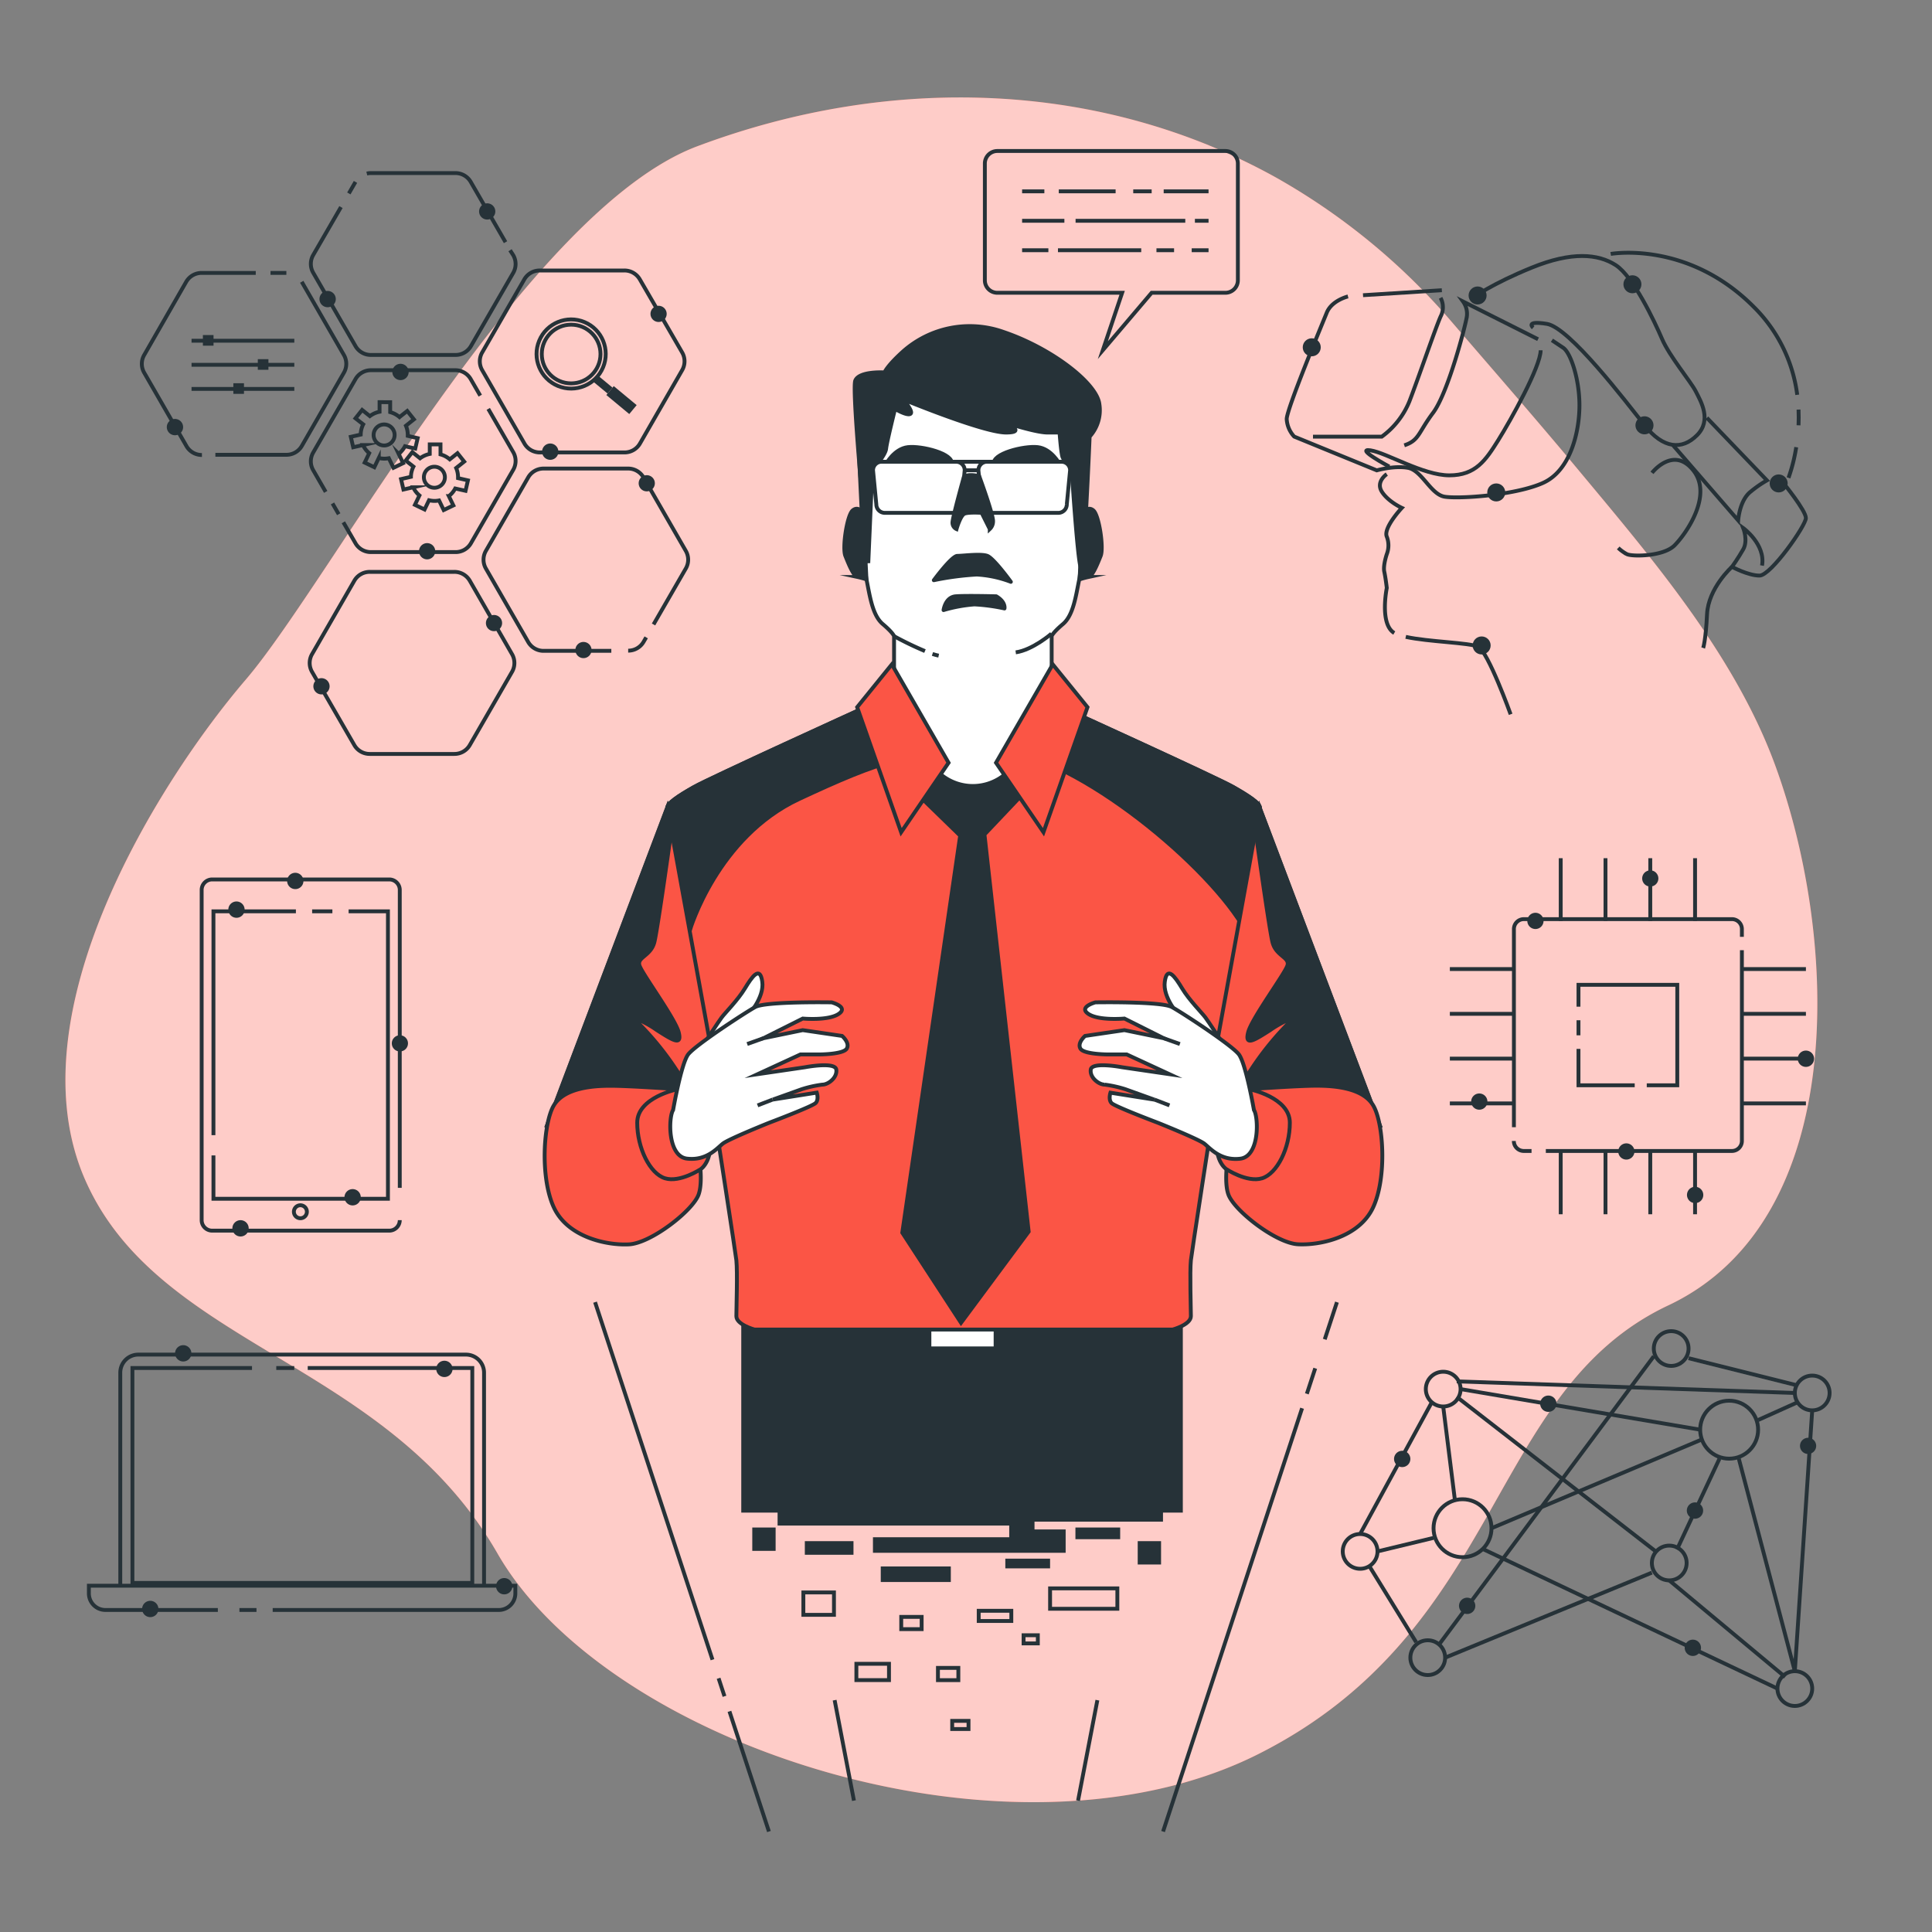 <svg xmlns="http://www.w3.org/2000/svg" viewBox="0 0 500 500"><rect x="0" y="0" width="500" height="500" fill="#808080" stroke="none"/><g id="freepik--background-simple--inject-61"><path d="M330.05,45.84c-44.64-24.71-98.88-27-149.56-8C136.31,54.4,85.69,150.12,63.6,175.89S2.86,262.41,22.18,305.66,100,352,128.73,402s133.68,84,197.18,51.83,58.91-93.88,105.85-116,44.18-94.8,27.61-139.9c-10.75-29.27-33.1-54.9-52.76-78.55C396.24,107,385.56,94.77,375,82.49A169.48,169.48,0,0,0,330.05,45.84Z" style="fill:#FB5545"></path><path d="M330.05,45.84c-44.64-24.71-98.88-27-149.56-8C136.31,54.4,85.69,150.12,63.6,175.89S2.86,262.41,22.18,305.66,100,352,128.73,402s133.68,84,197.18,51.83,58.91-93.88,105.85-116,44.18-94.8,27.61-139.9c-10.75-29.27-33.1-54.9-52.76-78.55C396.24,107,385.56,94.77,375,82.49A169.48,169.48,0,0,0,330.05,45.84Z" style="fill:#fff;opacity:0.7"></path></g><g id="freepik--Connection--inject-61"><circle cx="373.5" cy="359.5" r="4.5" style="fill:none;stroke:#263238;stroke-linejoin:round"></circle><circle cx="432" cy="404.5" r="4.5" style="fill:none;stroke:#263238;stroke-linejoin:round"></circle><circle cx="352" cy="401.5" r="4.5" style="fill:none;stroke:#263238;stroke-miterlimit:10"></circle><circle cx="378.5" cy="395.5" r="7.5" style="fill:none;stroke:#263238;stroke-linejoin:round"></circle><circle cx="369.5" cy="429" r="4.5" style="fill:none;stroke:#263238;stroke-linejoin:round"></circle><circle cx="464.5" cy="437" r="4.5" style="fill:none;stroke:#263238;stroke-linejoin:round"></circle><circle cx="469" cy="360.5" r="4.5" style="fill:none;stroke:#263238;stroke-linejoin:round"></circle><circle cx="432.5" cy="349" r="4.5" style="fill:none;stroke:#263238;stroke-linejoin:round"></circle><circle cx="447.5" cy="370" r="7.5" style="fill:none;stroke:#263238;stroke-linejoin:round"></circle><line x1="377" y1="361.5" x2="428.5" y2="401.5" style="fill:none;stroke:#263238;stroke-linejoin:round"></line><line x1="434" y1="401" x2="445" y2="377.5" style="fill:none;stroke:#263238;stroke-linejoin:round"></line><polyline points="450 377.5 464.5 432.5 469 365" style="fill:none;stroke:#263238;stroke-linejoin:round"></polyline><line x1="427.5" y1="407" x2="374" y2="429" style="fill:none;stroke:#263238;stroke-linejoin:round"></line><line x1="386" y1="395.5" x2="440.5" y2="372.5" style="fill:none;stroke:#263238;stroke-linejoin:round"></line><line x1="376.5" y1="388" x2="373.5" y2="364" style="fill:none;stroke:#263238;stroke-linejoin:round"></line><line x1="455" y1="367.5" x2="465" y2="363" style="fill:none;stroke:#263238;stroke-linejoin:round"></line><line x1="354.5" y1="405.5" x2="366.5" y2="425" style="fill:none;stroke:#263238;stroke-linejoin:round"></line><line x1="352" y1="397" x2="370.5" y2="363" style="fill:none;stroke:#263238;stroke-linejoin:round"></line><line x1="384" y1="401" x2="460" y2="437" style="fill:none;stroke:#263238;stroke-linejoin:round"></line><line x1="432" y1="409" x2="462" y2="434" style="fill:none;stroke:#263238;stroke-linejoin:round"></line><line x1="378" y1="359.5" x2="440" y2="370" style="fill:none;stroke:#263238;stroke-linejoin:round"></line><line x1="464.5" y1="360.5" x2="377" y2="357.5" style="fill:none;stroke:#263238;stroke-linejoin:round"></line><line x1="465" y1="358.5" x2="437" y2="351.5" style="fill:none;stroke:#263238;stroke-linejoin:round"></line><line x1="428" y1="351" x2="372.5" y2="425.5" style="fill:none;stroke:#263238;stroke-linejoin:round"></line><line x1="371" y1="398" x2="356.5" y2="401.5" style="fill:none;stroke:#263238;stroke-linejoin:round"></line><path d="M402.82,363.28a2.11,2.11,0,1,0-2.1,2.11A2.1,2.1,0,0,0,402.82,363.28Z" style="fill:#263238"></path><path d="M381.81,415.6a2.11,2.11,0,1,0-2.11,2.1A2.1,2.1,0,0,0,381.81,415.6Z" style="fill:#263238"></path><path d="M440.77,390.94a2.11,2.11,0,1,0-2.1,2.1A2.1,2.1,0,0,0,440.77,390.94Z" style="fill:#263238"></path><path d="M440.22,426.46a2.11,2.11,0,1,0-2.11,2.1A2.12,2.12,0,0,0,440.22,426.46Z" style="fill:#263238"></path><path d="M365,377.57a2.11,2.11,0,1,0-2.1,2.11A2.1,2.1,0,0,0,365,377.57Z" style="fill:#263238"></path><circle cx="467.93" cy="374.19" r="2.1" style="fill:#263238"></circle></g><g id="freepik--Chip--inject-61"><path d="M391.8,291.72V240.45a2.57,2.57,0,0,1,2.58-2.58h53.83a2.58,2.58,0,0,1,2.59,2.58v2" style="fill:none;stroke:#263238;stroke-miterlimit:10"></path><path d="M396.36,297.87h-2a2.58,2.58,0,0,1-2.58-2.59" style="fill:none;stroke:#263238;stroke-miterlimit:10"></path><path d="M450.8,245.91v49.37a2.59,2.59,0,0,1-2.59,2.59H400.06" style="fill:none;stroke:#263238;stroke-miterlimit:10"></path><polyline points="408.51 260.53 408.51 254.87 434.08 254.87 434.08 280.87 426.18 280.87" style="fill:none;stroke:#263238;stroke-miterlimit:10"></polyline><line x1="408.51" y1="267.94" x2="408.51" y2="264.04" style="fill:none;stroke:#263238;stroke-miterlimit:10"></line><polyline points="423.06 280.87 408.51 280.87 408.51 271.45" style="fill:none;stroke:#263238;stroke-miterlimit:10"></polyline><line x1="403.91" y1="238.33" x2="403.91" y2="222.1" style="fill:none;stroke:#263238;stroke-miterlimit:10"></line><line x1="415.5" y1="238.33" x2="415.5" y2="222.1" style="fill:none;stroke:#263238;stroke-miterlimit:10"></line><line x1="427.09" y1="238.33" x2="427.09" y2="222.1" style="fill:none;stroke:#263238;stroke-miterlimit:10"></line><line x1="438.68" y1="238.33" x2="438.68" y2="222.1" style="fill:none;stroke:#263238;stroke-miterlimit:10"></line><line x1="403.91" y1="314.25" x2="403.91" y2="298.03" style="fill:none;stroke:#263238;stroke-miterlimit:10"></line><line x1="415.5" y1="314.25" x2="415.5" y2="298.03" style="fill:none;stroke:#263238;stroke-miterlimit:10"></line><line x1="427.09" y1="314.25" x2="427.09" y2="298.03" style="fill:none;stroke:#263238;stroke-miterlimit:10"></line><line x1="438.68" y1="314.25" x2="438.68" y2="298.03" style="fill:none;stroke:#263238;stroke-miterlimit:10"></line><line x1="451.14" y1="250.79" x2="467.37" y2="250.79" style="fill:none;stroke:#263238;stroke-miterlimit:10"></line><line x1="451.14" y1="262.38" x2="467.37" y2="262.38" style="fill:none;stroke:#263238;stroke-miterlimit:10"></line><line x1="451.14" y1="273.97" x2="467.37" y2="273.97" style="fill:none;stroke:#263238;stroke-miterlimit:10"></line><line x1="451.14" y1="285.56" x2="467.37" y2="285.56" style="fill:none;stroke:#263238;stroke-miterlimit:10"></line><line x1="375.22" y1="250.79" x2="391.45" y2="250.79" style="fill:none;stroke:#263238;stroke-miterlimit:10"></line><line x1="375.22" y1="262.38" x2="391.45" y2="262.38" style="fill:none;stroke:#263238;stroke-miterlimit:10"></line><line x1="375.22" y1="273.97" x2="391.45" y2="273.97" style="fill:none;stroke:#263238;stroke-miterlimit:10"></line><line x1="375.22" y1="285.56" x2="391.45" y2="285.56" style="fill:none;stroke:#263238;stroke-miterlimit:10"></line><path d="M469.48,274a2.11,2.11,0,1,0-2.11,2.11A2.11,2.11,0,0,0,469.48,274Z" style="fill:#263238"></path><path d="M399.47,238.33a2.1,2.1,0,1,0-2.1,2.1A2.1,2.1,0,0,0,399.47,238.33Z" style="fill:#263238"></path><path d="M384.94,285.09a2.1,2.1,0,1,0-2.1,2.1A2.1,2.1,0,0,0,384.94,285.09Z" style="fill:#263238"></path><circle cx="427.09" cy="227.34" r="2.1" style="fill:#263238"></circle><path d="M423,298a2.1,2.1,0,1,0-2.1,2.1A2.11,2.11,0,0,0,423,298Z" style="fill:#263238"></path><path d="M440.81,309.26a2.11,2.11,0,1,0-2.1,2.1A2.1,2.1,0,0,0,440.81,309.26Z" style="fill:#263238"></path></g><g id="freepik--virtual-reality--inject-61"><path d="M348.86,76.72s-4.2,1-5.5,4.21S333,105.86,333,108.45a7.19,7.19,0,0,0,1.94,4.54l21.37,8.74s4.53-1.3,8.09-.65,5.83,6.8,9.39,7.45,18.46-.33,25.58-3.57,9.39-13.27,9.39-20.07-2.27-13.6-4.21-14.89l-2.91-1.94" style="fill:none;stroke:#263238;stroke-miterlimit:10"></path><path d="M396.78,84.82s-2.27-1.94,3.56-1,20.4,20.07,25.26,26.22,9.71,6.48,13.59,2.59,1-8.74-.32-11.33-6.8-9.07-8.74-13.6-7.45-16.19-12-19.1-11.33-3.56-21.69.65-15.22,7.77-15.22,7.77" style="fill:none;stroke:#263238;stroke-miterlimit:10"></path><line x1="352.75" y1="76.4" x2="373.15" y2="75.11" style="fill:none;stroke:#263238;stroke-miterlimit:10"></line><path d="M363.43,115.25c3.89-1.29,3.56-3.24,7.45-8.42s8.42-22.66,8.74-24.93a5.4,5.4,0,0,0-1-3.88l19.43,9.77" style="fill:none;stroke:#263238;stroke-miterlimit:10"></path><path d="M339.8,113h17.81a21.18,21.18,0,0,0,7.12-9.07c2.26-5.83,6.8-19.1,8.09-22a5.17,5.17,0,0,0,0-4.85" style="fill:none;stroke:#263238;stroke-miterlimit:10"></path><path d="M359.55,120.76s-9.07-4.86-4.86-4.21,13.6,6.47,20.4,6.47,9.39-3.88,12.63-9.06,11-19.11,11-23.31" style="fill:none;stroke:#263238;stroke-miterlimit:10"></path><path d="M427.54,122.37s5.5-7.12,10.68-.64-1.94,16.51-4.85,19.42-11,2.92-12.31,2.27a9.89,9.89,0,0,1-2.26-1.62" style="fill:none;stroke:#263238;stroke-miterlimit:10"></path><path d="M433,115.25l16.84,19.43s.32-5.18,3.24-7.45a29.59,29.59,0,0,1,4.2-2.91l-15.54-16.19" style="fill:none;stroke:#263238;stroke-miterlimit:10"></path><path d="M459.27,125h2.26s5.83,7.13,5.83,9.07-9.06,14.89-12,14.89-7.12-2.26-7.12-2.26,1.62-2.27,2.91-4.54,0-5.5,0-5.5,5.83,4.21,4.86,9.71" style="fill:none;stroke:#263238;stroke-miterlimit:10"></path><path d="M363.81,164.82c5.88,1.3,16.59,1.49,18.73,2.56,2.59,1.29,8.41,17.48,8.41,17.48" style="fill:none;stroke:#263238;stroke-miterlimit:10"></path><path d="M358.9,122.7s-2.91,1.94-1.29,4.53,5.18,4.21,5.18,4.21-4.86,5.18-3.89,7.45a6.3,6.3,0,0,1,0,4.53s-1,2.91-.65,4.53.65,4.21.65,4.21-1.94,9.39,1.94,11.66" style="fill:none;stroke:#263238;stroke-miterlimit:10"></path><path d="M448.26,146.66s-6.15,5.5-6.48,12.3-1,8.74-1,8.74" style="fill:none;stroke:#263238;stroke-miterlimit:10"></path><path d="M464.86,115.73a43.46,43.46,0,0,1-2,7.94" style="fill:none;stroke:#263238;stroke-miterlimit:10"></path><path d="M465.46,106c.06,1.4.05,2.76,0,4.07" style="fill:none;stroke:#263238;stroke-miterlimit:10"></path><path d="M416.85,65.72s19.75-3.57,36.91,13.59a39,39,0,0,1,11.36,22.87" style="fill:none;stroke:#263238;stroke-miterlimit:10"></path><circle cx="339.48" cy="89.88" r="2.33" style="fill:#263238"></circle><circle cx="387.23" cy="127.44" r="2.33" style="fill:#263238"></circle><circle cx="383.45" cy="167.04" r="2.33" style="fill:#263238"></circle><path d="M427.92,110.07a2.33,2.33,0,1,0-2.32,2.33A2.32,2.32,0,0,0,427.92,110.07Z" style="fill:#263238"></path><circle cx="422.47" cy="73.57" r="2.33" style="fill:#263238"></circle><circle cx="382.4" cy="76.47" r="2.33" style="fill:#263238"></circle><circle cx="460.32" cy="125.11" r="2.33" style="fill:#263238"></circle></g><g id="freepik--Tools--inject-61"><line x1="74.11" y1="70.63" x2="70.01" y2="70.63" style="fill:none;stroke:#263238;stroke-miterlimit:10"></line><path d="M55.74,117.7H74.11a4.59,4.59,0,0,0,4-2.29L89,96.46a4.59,4.59,0,0,0,0-4.59L78.09,72.93" style="fill:none;stroke:#263238;stroke-miterlimit:10"></path><path d="M66.19,70.63h-14a4.6,4.6,0,0,0-4,2.3L37.32,91.87a4.59,4.59,0,0,0,0,4.59l10.94,19a4.59,4.59,0,0,0,4,2.29" style="fill:none;stroke:#263238;stroke-miterlimit:10"></path><path d="M88.86,135.17,92,140.59a4.58,4.58,0,0,0,4,2.29h21.88a4.58,4.58,0,0,0,4-2.29l10.94-19a4.57,4.57,0,0,0,0-4.58l-6.46-11.19" style="fill:none;stroke:#263238;stroke-miterlimit:10"></path><line x1="86.05" y1="130.29" x2="87.66" y2="133.08" style="fill:none;stroke:#263238;stroke-miterlimit:10"></line><path d="M124.29,102.39l-2.47-4.28a4.59,4.59,0,0,0-4-2.3H96a4.59,4.59,0,0,0-4,2.3l-10.94,19a4.57,4.57,0,0,0,0,4.58l3.23,5.61" style="fill:none;stroke:#263238;stroke-miterlimit:10"></path><path d="M88.24,53.59,81.06,66a4.59,4.59,0,0,0,0,4.59L92,89.57a4.58,4.58,0,0,0,4,2.29h21.88a4.58,4.58,0,0,0,4-2.29l10.94-18.95a4.59,4.59,0,0,0,0-4.59L132,64.76" style="fill:none;stroke:#263238;stroke-miterlimit:10"></path><line x1="92" y1="47.08" x2="90.28" y2="50.06" style="fill:none;stroke:#263238;stroke-miterlimit:10"></line><path d="M130.83,62.68l-9-15.6a4.58,4.58,0,0,0-4-2.29H96a4.29,4.29,0,0,0-1.07.13" style="fill:none;stroke:#263238;stroke-miterlimit:10"></path><path d="M161.58,70H139.7a4.58,4.58,0,0,0-4,2.29L124.79,91.21a4.59,4.59,0,0,0,0,4.59l10.94,19a4.58,4.58,0,0,0,4,2.29h21.88a4.59,4.59,0,0,0,4-2.29l10.93-19a4.59,4.59,0,0,0,0-4.59L165.56,72.26A4.59,4.59,0,0,0,161.58,70Z" style="fill:none;stroke:#263238;stroke-miterlimit:10"></path><path d="M117.58,148H95.7a4.58,4.58,0,0,0-4,2.29l-10.94,19a4.59,4.59,0,0,0,0,4.59l10.94,18.95a4.58,4.58,0,0,0,4,2.29h21.88a4.59,4.59,0,0,0,4-2.29l10.93-18.95a4.59,4.59,0,0,0,0-4.59l-10.93-19A4.59,4.59,0,0,0,117.58,148Z" style="fill:none;stroke:#263238;stroke-miterlimit:10"></path><path d="M169.13,161.61l8.35-14.47a4.57,4.57,0,0,0,0-4.58l-10.94-19a4.59,4.59,0,0,0-4-2.3H140.69a4.59,4.59,0,0,0-4,2.3l-10.94,19a4.57,4.57,0,0,0,0,4.58l10.94,19a4.59,4.59,0,0,0,4,2.3h17.52" style="fill:none;stroke:#263238;stroke-miterlimit:10"></path><path d="M162.57,168.39a4.59,4.59,0,0,0,4-2.3l.66-1.14" style="fill:none;stroke:#263238;stroke-miterlimit:10"></path><path d="M117.81,126.42l2.67.6.62-2.7-2.56-.58c0-.08,0-.16,0-.23a5.94,5.94,0,0,0-.49-2.39l2.08-1.66-1.73-2.17-2,1.59A6,6,0,0,0,114,117.6V115h-2.78v2.48a6.23,6.23,0,0,0-2.51,1.13l-2-1.6L105,119.19l2,1.57a6,6,0,0,0-.65,2.64l-2.56.59.62,2.7,2.52-.58a6.12,6.12,0,0,0,1.62,2.11l-1.17,2.43,2.5,1.21,1.15-2.4a6.17,6.17,0,0,0,1.44.18,6.25,6.25,0,0,0,1.16-.12l1.2,2.48,2.5-1.2-1.17-2.41A6.07,6.07,0,0,0,117.81,126.42Zm-8.11-2.91a2.72,2.72,0,1,1,2.72,2.72A2.72,2.72,0,0,1,109.7,123.51Z" style="fill:none;stroke:#263238;stroke-miterlimit:10"></path><path d="M104.81,115.48l2.66.61.62-2.7-2.56-.59c0-.08,0-.15,0-.23a6.14,6.14,0,0,0-.48-2.39l2.07-1.65-1.73-2.17-2,1.58a6.17,6.17,0,0,0-2.41-1.28v-2.58H98.23v2.48a6.1,6.1,0,0,0-2.51,1.13l-2-1.6L92,108.26l2,1.56a6.06,6.06,0,0,0-.65,2.65l-2.56.58.62,2.7,2.52-.57a6.18,6.18,0,0,0,1.62,2.1l-1.17,2.44,2.5,1.2,1.15-2.4a5.68,5.68,0,0,0,1.44.18,6.25,6.25,0,0,0,1.16-.11l1.2,2.48,2.5-1.2-1.16-2.42A6.1,6.1,0,0,0,104.81,115.48Zm-8.12-2.91a2.72,2.72,0,1,1,2.72,2.72A2.72,2.72,0,0,1,96.69,112.57Z" style="fill:none;stroke:#263238;stroke-miterlimit:10"></path><circle cx="147.81" cy="91.62" r="8.95" transform="translate(6.37 192.79) rotate(-67.37)" style="fill:none;stroke:#263238;stroke-miterlimit:10"></circle><circle cx="147.81" cy="91.62" r="7.6" style="fill:none;stroke:#263238;stroke-miterlimit:10"></circle><line x1="157.88" y1="101.08" x2="163.81" y2="106" style="fill:none;stroke:#263238;stroke-miterlimit:10;stroke-width:3px"></line><line x1="154.32" y1="98.13" x2="157.88" y2="101.08" style="fill:none;stroke:#263238;stroke-miterlimit:10;stroke-width:2px"></line><line x1="49.57" y1="88.18" x2="76.17" y2="88.18" style="fill:none;stroke:#263238;stroke-miterlimit:10"></line><rect x="52.51" y="86.71" width="2.75" height="2.75" style="fill:#263238"></rect><line x1="49.57" y1="94.41" x2="76.17" y2="94.41" style="fill:none;stroke:#263238;stroke-miterlimit:10"></line><rect x="66.72" y="92.95" width="2.75" height="2.75" style="fill:#263238"></rect><line x1="49.57" y1="100.65" x2="76.17" y2="100.65" style="fill:none;stroke:#263238;stroke-miterlimit:10"></line><rect x="60.39" y="99.18" width="2.75" height="2.75" style="fill:#263238"></rect><circle cx="151" cy="168.23" r="2.1" style="fill:#263238"></circle><circle cx="167.38" cy="125.07" r="2.1" style="fill:#263238"></circle><path d="M105.76,96.27a2.11,2.11,0,1,0-2.1,2.1A2.1,2.1,0,0,0,105.76,96.27Z" style="fill:#263238"></path><path d="M128.19,54.72a2.1,2.1,0,1,0-2.1,2.1A2.11,2.11,0,0,0,128.19,54.72Z" style="fill:#263238"></path><path d="M47.39,110.54a2.11,2.11,0,1,0-2.1,2.1A2.1,2.1,0,0,0,47.39,110.54Z" style="fill:#263238"></path><path d="M112.64,142.66a2.1,2.1,0,1,0-2.1,2.1A2.11,2.11,0,0,0,112.64,142.66Z" style="fill:#263238"></path><path d="M85.3,177.61a2.1,2.1,0,1,0-2.1,2.1A2.1,2.1,0,0,0,85.3,177.61Z" style="fill:#263238"></path><circle cx="127.85" cy="161.25" r="2.1" style="fill:#263238"></circle><circle cx="170.44" cy="81.23" r="2.1" style="fill:#263238"></circle><path d="M144.51,116.91A2.11,2.11,0,1,0,142.4,119,2.1,2.1,0,0,0,144.51,116.91Z" style="fill:#263238"></path><path d="M86.9,77.4a2.11,2.11,0,1,0-2.1,2.11A2.1,2.1,0,0,0,86.9,77.4Z" style="fill:#263238"></path></g><g id="freepik--device-2--inject-61"><path d="M31.13,410.35v-55.1a4.67,4.67,0,0,1,4.67-4.68h84.79a4.68,4.68,0,0,1,4.68,4.68v55.34" style="fill:none;stroke:#263238;stroke-miterlimit:10"></path><line x1="66.38" y1="416.66" x2="61.96" y2="416.66" style="fill:none;stroke:#263238;stroke-miterlimit:10"></line><path d="M56.38,416.66H27.3A4.28,4.28,0,0,1,23,412.38v-2H133.37v2a4.28,4.28,0,0,1-4.27,4.28H70.57" style="fill:none;stroke:#263238;stroke-miterlimit:10"></path><line x1="71.5" y1="354.04" x2="76.15" y2="354.04" style="fill:none;stroke:#263238;stroke-miterlimit:10"></line><polyline points="79.64 354.04 122.23 354.04 122.23 409.66 34.27 409.66 34.27 354.04 65.22 354.04" style="fill:none;stroke:#263238;stroke-miterlimit:10"></polyline><path d="M49.53,350.25a2.11,2.11,0,1,0-2.1,2.1A2.11,2.11,0,0,0,49.53,350.25Z" style="fill:#263238"></path><path d="M132.6,410.51a2.11,2.11,0,1,0-2.1,2.11A2.1,2.1,0,0,0,132.6,410.51Z" style="fill:#263238"></path><path d="M117.12,354.28a2.11,2.11,0,1,0-2.11,2.1A2.11,2.11,0,0,0,117.12,354.28Z" style="fill:#263238"></path><path d="M41,416.4a2.11,2.11,0,1,0-2.11,2.11A2.1,2.1,0,0,0,41,416.4Z" style="fill:#263238"></path></g><g id="freepik--device-1--inject-61"><path d="M103.46,315.77a2.72,2.72,0,0,1-2.72,2.72H54.91a2.72,2.72,0,0,1-2.72-2.72V230.32a2.72,2.72,0,0,1,2.72-2.72h45.83a2.72,2.72,0,0,1,2.72,2.72v77.09" style="fill:none;stroke:#263238;stroke-miterlimit:10"></path><polyline points="90.22 235.85 100.4 235.85 100.4 310.24 55.24 310.24 55.24 299.02" style="fill:none;stroke:#263238;stroke-miterlimit:10"></polyline><line x1="80.78" y1="235.85" x2="86.02" y2="235.85" style="fill:none;stroke:#263238;stroke-miterlimit:10"></line><polyline points="55.24 293.78 55.24 235.85 76.58 235.85" style="fill:none;stroke:#263238;stroke-miterlimit:10"></polyline><path d="M79.42,313.6a1.68,1.68,0,1,0-1.68,1.68A1.68,1.68,0,0,0,79.42,313.6Z" style="fill:none;stroke:#263238;stroke-miterlimit:10"></path><path d="M78.53,228a2.11,2.11,0,1,0-2.1,2.1A2.1,2.1,0,0,0,78.53,228Z" style="fill:#263238"></path><path d="M93.37,309.86a2.11,2.11,0,1,0-2.11,2.1A2.11,2.11,0,0,0,93.37,309.86Z" style="fill:#263238"></path><circle cx="103.49" cy="270.02" r="2.1" style="fill:#263238"></circle><path d="M64.36,317.89a2.11,2.11,0,1,0-2.1,2.11A2.1,2.1,0,0,0,64.36,317.89Z" style="fill:#263238"></path><path d="M63.31,235.42a2.11,2.11,0,1,0-2.1,2.1A2.1,2.1,0,0,0,63.31,235.42Z" style="fill:#263238"></path></g><g id="freepik--speech-bubble--inject-61"><path d="M317.17,39.08H258.11a3.23,3.23,0,0,0-3.23,3.24V72.54a3.22,3.22,0,0,0,3.23,3.23h32.3l-5,14.86,12.63-14.86h19.09a3.23,3.23,0,0,0,3.23-3.23V42.32A3.24,3.24,0,0,0,317.17,39.08Z" style="fill:none;stroke:#263238;stroke-miterlimit:10"></path><line x1="301.16" y1="49.52" x2="312.77" y2="49.52" style="fill:none;stroke:#263238;stroke-miterlimit:10"></line><line x1="293.28" y1="49.52" x2="298.05" y2="49.52" style="fill:none;stroke:#263238;stroke-miterlimit:10"></line><line x1="274.01" y1="49.52" x2="288.72" y2="49.52" style="fill:none;stroke:#263238;stroke-miterlimit:10"></line><line x1="264.52" y1="49.52" x2="270.28" y2="49.52" style="fill:none;stroke:#263238;stroke-miterlimit:10"></line><line x1="309.24" y1="57.14" x2="312.77" y2="57.14" style="fill:none;stroke:#263238;stroke-miterlimit:10"></line><line x1="278.36" y1="57.14" x2="306.75" y2="57.14" style="fill:none;stroke:#263238;stroke-miterlimit:10"></line><line x1="264.52" y1="57.14" x2="275.46" y2="57.14" style="fill:none;stroke:#263238;stroke-miterlimit:10"></line><line x1="308.41" y1="64.76" x2="312.77" y2="64.76" style="fill:none;stroke:#263238;stroke-miterlimit:10"></line><line x1="299.29" y1="64.76" x2="303.85" y2="64.76" style="fill:none;stroke:#263238;stroke-miterlimit:10"></line><line x1="273.8" y1="64.76" x2="295.35" y2="64.76" style="fill:none;stroke:#263238;stroke-miterlimit:10"></line><line x1="264.52" y1="64.76" x2="271.32" y2="64.76" style="fill:none;stroke:#263238;stroke-miterlimit:10"></line></g><g id="freepik--Character--inject-61"><rect x="192.34" y="340.72" width="113.27" height="50.24" style="fill:#263238;stroke:#263238;stroke-miterlimit:10"></rect><rect x="240.53" y="342.41" width="17.13" height="6.55" style="fill:#fff;stroke:#263238;stroke-miterlimit:10"></rect><path d="M326.07,209.08c0-1.19-2.7-3-6.89-5.39s-43.73-20.37-43.73-20.37l-23.37-1.21v-.29l-2.7.15-2.69-.15v.29l-23.37,1.21s-39.54,18-43.73,20.37-6.89,4.2-6.89,5.39S190.25,323,190.57,326.16s0,12.27,0,14.47,4.72,3.46,4.72,3.46H303.48s4.72-1.26,4.72-3.46-.31-11.32,0-14.47S326.07,210.28,326.07,209.08Z" style="fill:#FB5545;stroke:#263238;stroke-miterlimit:10"></path><path d="M319.18,203.69c-4.19-2.39-43.73-20.37-43.73-20.37l-23.37-1.21v-.29l-2.7.15-2.69-.15v.29l-23.37,1.21s-39.54,18-43.73,20.37-6.89,4.2-6.89,5.39c0,.41,2,13.39,4.62,30.58l1.25,1s7.06-24,28.24-33.88,29.64-12.71,50.11-12.71c19.2,0,53.9,27.92,64.56,45.37,2.62-17.09,4.59-30,4.59-30.39C326.07,207.89,323.37,206.09,319.18,203.69Z" style="fill:#263238;stroke:#263238;stroke-miterlimit:10"></path><polygon points="237.1 205.19 248.49 216.27 233.51 319.02 248.71 342.34 266.22 318.74 254.78 215.97 265.56 204.59 251.78 189.91 237.1 205.19" style="fill:#263238;stroke:#263238;stroke-miterlimit:10"></polygon><path d="M272.32,96.62c-3.27-.7-10.55-2.18-16.38-3.35V91.58l-4.2.84-4.19-.84v1.69c-5.83,1.17-13.12,2.65-16.38,3.35-5.88,1.26-9.45,1.26-9.45,7.14,0,0,1.68,42.2,2.52,46.19s1.47,9.23,4.2,11.54,2.94,3.15,2.94,3.15v12.6s10.08,21.62,12,23.1a13,13,0,0,0,16.79,0c1.89-1.47,12-23.1,12-23.1v-12.6s.21-.84,2.94-3.15,3.36-7.55,4.2-11.54,2.52-46.19,2.52-46.19C281.77,97.88,278.2,97.88,272.32,96.62Z" style="fill:#fff;stroke:#263238;stroke-miterlimit:10"></path><path d="M233.69,103.34s20.78,8.6,26.66,8.6-.63-2.72-.63-2.72,8.19,2.72,11.34,2.72h3.15s.42,5.88.84,6.51.21,1.47.84,1.89a12.57,12.57,0,0,1,1.47,1.26s1.47,22.89,2.31,25.2S282,113,282,113a10.15,10.15,0,0,0,2.52-8.39c-.63-5.46-12.39-14.49-24.78-18.69a26,26,0,0,0-26,5c-4.2,3.78-4.83,5.46-4.83,5.46s-6.51-.42-7.56,2.1,3.36,47.24,3.36,47.24l1.05-24.15s3.36-3.57,3.57-5.46,2.31-10.28,2.31-10.28,3.15,1.89,4,1.26S233.69,103.34,233.69,103.34Z" style="fill:#263238;stroke:#263238;stroke-miterlimit:10"></path><path d="M223.4,132.73s-1.26-1.89-2.73-.63-2.73,9.66-1.89,11.76,2.1,5.25,3.15,5.46a23.05,23.05,0,0,1,2.31.63Z" style="fill:#263238;stroke:#263238;stroke-miterlimit:10"></path><path d="M280.24,132.73s1.26-1.89,2.73-.63,2.73,9.66,1.89,11.76-2.1,5.25-3.15,5.46a23.05,23.05,0,0,0-2.31.63Z" style="fill:#263238;stroke:#263238;stroke-miterlimit:10"></path><path d="M229.28,120.13s2.1-4,5.67-4.41,12,1.68,11.34,4.41S229.28,120.13,229.28,120.13Z" style="fill:#263238;stroke:#263238;stroke-miterlimit:10"></path><path d="M274.24,120.13s-2.1-4-5.67-4.41-12,1.68-11.33,4.41S274.24,120.13,274.24,120.13Z" style="fill:#263238;stroke:#263238;stroke-miterlimit:10"></path><path d="M246.59,132.73H229a2.21,2.21,0,0,1-2.21-2.2l-.85-8.82a2.21,2.21,0,0,1,2.2-2.21h19.32a2.2,2.2,0,0,1,2.2,2.21l-.85,8.82A2.2,2.2,0,0,1,246.59,132.73Z" style="fill:#fff;stroke:#263238;stroke-miterlimit:10"></path><path d="M273.88,132.73H256.27a2.2,2.2,0,0,1-2.2-2.2l-.86-8.82a2.21,2.21,0,0,1,2.21-2.21h19.31a2.21,2.21,0,0,1,2.21,2.21l-.85,8.82A2.21,2.21,0,0,1,273.88,132.73Z" style="fill:#fff;stroke:#263238;stroke-miterlimit:10"></path><line x1="255.42" y1="119.5" x2="247.44" y2="119.5" style="fill:none;stroke:#263238;stroke-miterlimit:10"></line><line x1="249.64" y1="121.71" x2="253.21" y2="121.71" style="fill:none;stroke:#263238;stroke-miterlimit:10"></line><path d="M249.43,123.49s-2.93,10.5-2.93,11.76a1.81,1.81,0,0,0,1.05,1.68s1-3.57,2.09-4,4.41-.21,4.41-.21l2.1,4.2A2.7,2.7,0,0,0,257,135c.21-1.47-3.57-11.76-3.57-11.76S250.48,122.44,249.43,123.49Z" style="fill:#263238;stroke:#263238;stroke-miterlimit:10"></path><path d="M241.32,169.24a14.69,14.69,0,0,0,1.61.44" style="fill:none;stroke:#263238;stroke-miterlimit:10"></path><path d="M231.38,164.64a86.35,86.35,0,0,0,8,3.86" style="fill:none;stroke:#263238;stroke-miterlimit:10"></path><path d="M272.11,164s-4.83,4.2-9.24,4.83" style="fill:none;stroke:#263238;stroke-miterlimit:10"></path><path d="M241.67,150.16a74.92,74.92,0,0,1,11.12-1.47,29.22,29.22,0,0,1,8.82,1.89s-4.41-6.09-6.09-6.72-6.3,0-7.76,0S241.67,150.16,241.67,150.16Z" style="fill:#263238;stroke:#263238;stroke-linejoin:round"></path><path d="M257.83,154.32s-7.77-.21-10.49,0-3.15,3.57-3.15,3.57a38.23,38.23,0,0,1,8-1.47,48.09,48.09,0,0,1,7.77,1.05S260.35,155.79,257.83,154.32Z" style="fill:#263238;stroke:#263238;stroke-linejoin:round"></path><polygon points="172.7 209.08 141.54 291.46 169.4 304.34 184.68 274.99 172.7 209.08" style="fill:#FB5545;stroke:#263238;stroke-miterlimit:10"></polygon><path d="M179.76,284.45c-1.07-1.88-2.66-4.51-5-8a76.35,76.35,0,0,0-11.09-13.18,27.6,27.6,0,0,1,6.29,3.3c4.2,2.69,6.59,4.19,5.69.6s-9.58-15.28-10.18-17.38,3-2.39,3.89-6c.72-2.87,3.36-21.46,4.38-28.78l-1.08-6-31.15,82.38,7.77,3.6h9.9l17.87-5.48Z" style="fill:#263238;stroke:#263238;stroke-miterlimit:10"></path><path d="M175.39,281.88S162.81,281,158,281s-12,.6-14.68,5.09-3.59,18.57,0,26.36,13.78,9.89,19.47,9.59,16.48-8.69,18-12.88-.3-13.78-1.8-18.88A35.87,35.87,0,0,0,175.39,281.88Z" style="fill:#FB5545;stroke:#263238;stroke-miterlimit:10"></path><path d="M175.39,281.88s-10.48,2.09-10.48,8.68,3.3,13.18,7.19,14.38,9.29-2.39,9.29-2.39,3.59-2.4,2.09-9.59S178.09,282.18,175.39,281.88Z" style="fill:#FB5545;stroke:#263238;stroke-miterlimit:10"></path><path d="M182.58,269.59s3.3-5.09,4.2-6.29,4.19-4.49,6-7.49,3.89-6,4.49-1.79-3.59,8.68-4.49,9.88l-4.49,6S182.28,273.19,182.58,269.59Z" style="fill:#fff;stroke:#263238;stroke-miterlimit:10"></path><path d="M174.2,287.27s2.09-12,3.89-14.38,14.68-10.78,17.38-12.28,19.77-1.2,19.77-1.2,4.49,1.2,1.79,3-9.28,1.19-9.28,1.19l-10.19,5.1,10.19-2.1,10.18,1.5s2.1,1.79,1.2,3.29-7.19,1.5-7.19,1.5h-4.79L196.06,278l12.29-1.8s7.78-1.49,8.08.6-2.09,3.9-3.59,3.9a30,30,0,0,0-5.39,1.2L200,284.57l11.38-1.8s.6,1.8-.3,2.7-12,5.09-12,5.09-10.48,4.2-12,5.4-4.2,4.49-9.29,3.89S173,289.07,174.2,287.27Z" style="fill:#fff;stroke:#263238;stroke-miterlimit:10"></path><line x1="199.96" y1="284.57" x2="196.06" y2="286.07" style="fill:#fff;stroke:#263238;stroke-miterlimit:10"></line><line x1="197.56" y1="268.7" x2="193.37" y2="270.19" style="fill:#fff;stroke:#263238;stroke-miterlimit:10"></line><polygon points="326.02 209.08 357.17 291.46 329.31 304.34 314.04 274.99 326.02 209.08" style="fill:#FB5545;stroke:#263238;stroke-miterlimit:10"></polygon><path d="M319,284.45c1.07-1.88,2.66-4.51,5-8A76.35,76.35,0,0,1,335,263.3a27.6,27.6,0,0,0-6.29,3.3c-4.2,2.69-6.59,4.19-5.7.6s9.59-15.28,10.19-17.38-3-2.39-3.89-6c-.72-2.87-3.36-21.46-4.38-28.78l1.08-6,31.15,82.38-7.77,3.6h-9.9l-17.87-5.48Z" style="fill:#263238;stroke:#263238;stroke-miterlimit:10"></path><polygon points="230.81 171.94 245.49 197.4 233.21 215.38 221.83 183.02 230.81 171.94" style="fill:#FB5545;stroke:#263238;stroke-miterlimit:10"></polygon><polygon points="272.45 171.94 257.77 197.4 270.05 215.38 281.44 183.02 272.45 171.94" style="fill:#FB5545;stroke:#263238;stroke-miterlimit:10"></polygon><path d="M323.32,281.88s12.59-.9,17.38-.9,12,.6,14.68,5.09,3.59,18.57,0,26.36-13.78,9.89-19.47,9.59-16.48-8.69-18-12.88.3-13.78,1.8-18.88A36.14,36.14,0,0,1,323.32,281.88Z" style="fill:#FB5545;stroke:#263238;stroke-miterlimit:10"></path><path d="M323.32,281.88s10.49,2.09,10.49,8.68-3.3,13.18-7.19,14.38-9.29-2.39-9.29-2.39-3.59-2.4-2.09-9.59S320.63,282.18,323.32,281.88Z" style="fill:#FB5545;stroke:#263238;stroke-miterlimit:10"></path><path d="M316.14,269.59s-3.3-5.09-4.2-6.29-4.19-4.49-6-7.49-3.89-6-4.49-1.79,3.59,8.68,4.49,9.88l4.49,6S316.43,273.19,316.14,269.59Z" style="fill:#fff;stroke:#263238;stroke-miterlimit:10"></path><path d="M324.52,287.27s-2.09-12-3.89-14.38S306,262.11,303.25,260.61s-19.77-1.2-19.77-1.2-4.49,1.2-1.79,3S291,263.6,291,263.6l10.19,5.1L291,266.6l-10.18,1.5s-2.1,1.79-1.2,3.29,7.19,1.5,7.19,1.5h4.79L302.66,278l-12.29-1.8s-7.78-1.49-8.08.6,2.09,3.9,3.59,3.9a30,30,0,0,1,5.39,1.2l7.49,2.69-11.38-1.8s-.6,1.8.3,2.7,12,5.09,12,5.09,10.48,4.2,12,5.4,4.2,4.49,9.29,3.89S325.72,289.07,324.52,287.27Z" style="fill:#fff;stroke:#263238;stroke-miterlimit:10"></path><line x1="298.76" y1="284.57" x2="302.66" y2="286.07" style="fill:#fff;stroke:#263238;stroke-miterlimit:10"></line><line x1="301.16" y1="268.7" x2="305.35" y2="270.19" style="fill:#fff;stroke:#263238;stroke-miterlimit:10"></line><polyline points="201.74 388.77 201.74 394.31 261.69 394.31 261.69 398.34 226.42 398.34 226.42 401.36 275.29 401.36 275.29 396.32 267.23 396.32 267.23 393.3 300.48 393.3 300.48 385.74" style="fill:#263238;stroke:#263238;stroke-miterlimit:10"></polyline><rect x="208.79" y="399.35" width="11.59" height="2.52" style="fill:#263238;stroke:#263238;stroke-miterlimit:10"></rect><rect x="207.91" y="412.12" width="7.92" height="5.8" style="fill:none;stroke:#263238;stroke-miterlimit:10"></rect><rect x="233.24" y="418.45" width="5.28" height="3.17" style="fill:none;stroke:#263238;stroke-miterlimit:10"></rect><rect x="253.29" y="416.87" width="8.44" height="2.64" style="fill:none;stroke:#263238;stroke-miterlimit:10"></rect><rect x="242.74" y="431.65" width="5.28" height="3.17" style="fill:none;stroke:#263238;stroke-miterlimit:10"></rect><rect x="264.9" y="423.2" width="3.69" height="2.11" style="fill:none;stroke:#263238;stroke-miterlimit:10"></rect><rect x="271.76" y="411.07" width="17.41" height="5.28" style="fill:none;stroke:#263238;stroke-miterlimit:10"></rect><rect x="221.63" y="430.59" width="8.44" height="4.22" style="fill:none;stroke:#263238;stroke-miterlimit:10"></rect><rect x="246.43" y="445.36" width="4.22" height="2.11" style="fill:none;stroke:#263238;stroke-miterlimit:10"></rect><rect x="228.44" y="405.9" width="17.13" height="3.02" style="fill:#263238;stroke:#263238;stroke-miterlimit:10"></rect><rect x="260.68" y="403.88" width="10.58" height="1.51" style="fill:#263238;stroke:#263238;stroke-miterlimit:10"></rect><rect x="278.82" y="395.82" width="10.58" height="2.02" style="fill:#263238;stroke:#263238;stroke-miterlimit:10"></rect><rect x="195.19" y="395.82" width="5.04" height="5.04" style="fill:#263238;stroke:#263238;stroke-miterlimit:10"></rect><rect x="294.94" y="399.35" width="5.04" height="5.04" style="fill:#263238;stroke:#263238;stroke-miterlimit:10"></rect><line x1="188.78" y1="442.9" x2="199" y2="474" style="fill:none;stroke:#263238;stroke-miterlimit:10"></line><line x1="185.97" y1="434.34" x2="187.5" y2="439" style="fill:none;stroke:#263238;stroke-miterlimit:10"></line><line x1="154" y1="337" x2="184.39" y2="429.53" style="fill:none;stroke:#263238;stroke-miterlimit:10"></line><line x1="216" y1="440" x2="221" y2="466" style="fill:none;stroke:#263238;stroke-miterlimit:10"></line><line x1="336.98" y1="364.45" x2="301" y2="474" style="fill:none;stroke:#263238;stroke-miterlimit:10"></line><line x1="340.38" y1="354.12" x2="338.21" y2="360.72" style="fill:none;stroke:#263238;stroke-miterlimit:10"></line><line x1="346" y1="337" x2="342.84" y2="346.62" style="fill:none;stroke:#263238;stroke-miterlimit:10"></line><line x1="284" y1="440" x2="279" y2="466" style="fill:none;stroke:#263238;stroke-miterlimit:10"></line></g></svg>